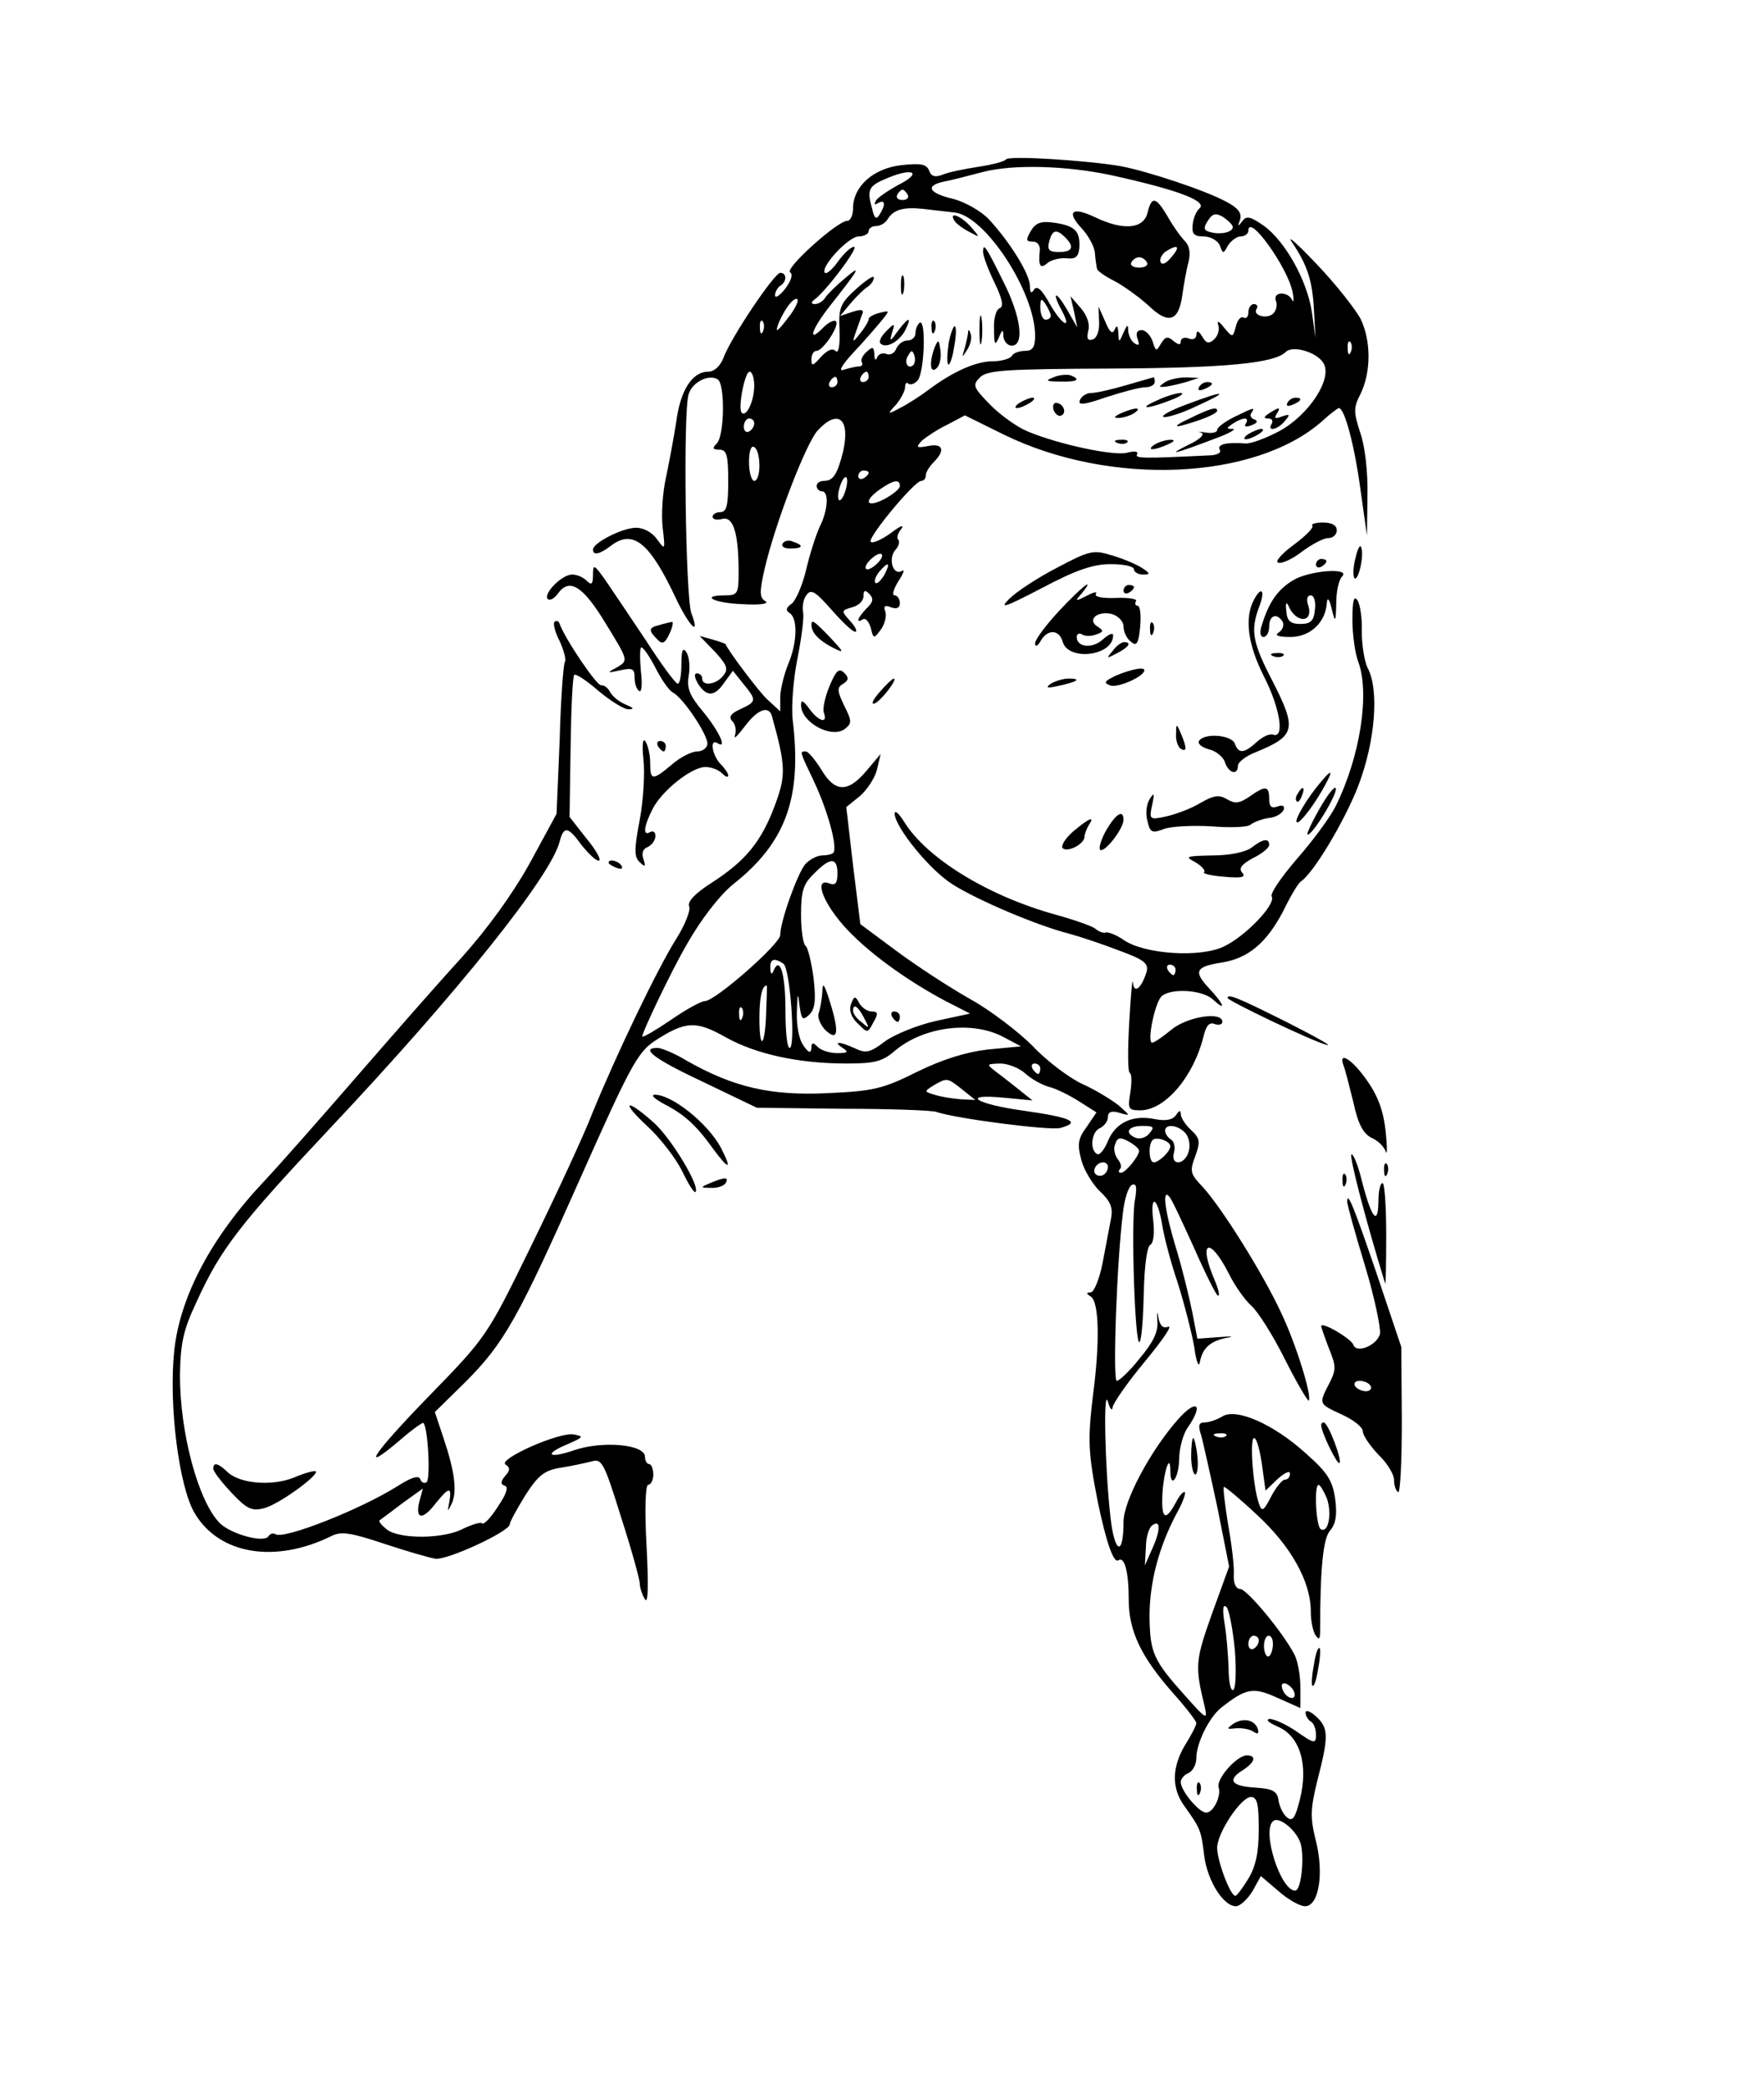 <?xml version="1.0" standalone="no"?>
<!DOCTYPE svg PUBLIC "-//W3C//DTD SVG 20010904//EN"
 "http://www.w3.org/TR/2001/REC-SVG-20010904/DTD/svg10.dtd">
<svg version="1.0" xmlns="http://www.w3.org/2000/svg"
 width="468pt" height="554pt" viewBox="0 0 468 554"
 preserveAspectRatio="xMidYMid meet">
<g transform="translate(0,554) scale(0.138,-0.138)"
fill="#000000" stroke="none">
<path d="M1934 3708 c-3 -4 -26 -10 -52 -14 -26 -4 -57 -10 -69 -15 -15 -6
-23 -4 -27 8 -5 12 -16 14 -53 10 -54 -6 -93 -41 -93 -83 0 -13 -5 -24 -11
-24 -19 0 -121 -92 -110 -99 6 -4 2 -16 -9 -31 -11 -14 -20 -20 -20 -13 0 6 5
15 10 18 13 8 13 25 0 25 -11 0 -94 -123 -109 -163 -6 -16 -18 -27 -29 -27
-31 0 -54 -35 -62 -97 -5 -32 -14 -80 -20 -108 -6 -27 -9 -70 -6 -95 5 -43 5
-44 -11 -22 -9 13 -26 22 -40 22 -26 0 -83 -29 -83 -42 0 -12 13 -9 34 7 43
33 75 7 126 -102 26 -54 47 -74 29 -27 -11 32 -16 389 -5 421 7 23 39 39 56
28 14 -9 13 -108 -2 -123 -9 -9 -8 -12 5 -12 14 0 17 -10 17 -60 0 -47 -3 -60
-15 -60 -8 0 -15 -4 -15 -9 0 -5 8 -7 19 -4 21 5 31 -28 31 -103 0 -40 -2 -44
-25 -44 -51 0 -23 -15 33 -17 35 -2 52 1 43 6 -11 7 -11 18 -1 62 21 90 80
242 102 266 39 42 63 23 49 -40 -11 -44 -19 -57 -37 -57 -8 0 -14 -4 -14 -10
0 -5 5 -10 10 -10 14 0 12 -36 -4 -68 -7 -15 -19 -52 -26 -82 -7 -30 -20 -60
-28 -66 -11 -8 -12 -13 -4 -18 16 -10 15 -57 -3 -99 -8 -20 -15 -49 -15 -63
l0 -27 -25 23 c-18 17 -76 95 -80 106 0 1 -11 5 -25 9 l-25 7 29 -30 c24 -26
27 -34 16 -47 -14 -17 -40 -20 -40 -5 0 6 -5 10 -10 10 -6 0 -5 -8 2 -20 17
-26 32 -25 51 3 l16 22 20 -25 c26 -32 26 -34 -6 -49 -18 -8 -23 -15 -15 -23
6 -6 8 -18 5 -27 -3 -9 5 -1 18 16 25 34 47 42 53 21 27 -97 27 -114 6 -171
-26 -70 -56 -107 -121 -149 -33 -21 -48 -37 -44 -46 3 -8 -8 -35 -24 -61 -36
-56 -118 -228 -162 -336 -17 -44 -70 -158 -117 -254 -85 -174 -86 -176 -195
-288 -110 -113 -138 -155 -58 -87 23 20 44 35 45 33 9 -9 14 -109 6 -114 -5
-3 -10 0 -12 6 -3 8 -18 3 -43 -13 -73 -46 -219 -103 -235 -93 -5 3 -11 1 -14
-4 -9 -13 -71 4 -93 25 -42 42 -77 174 -77 284 1 62 6 87 32 142 46 101 82
148 257 334 244 259 425 485 441 551 8 30 16 29 42 -7 13 -16 27 -30 33 -30 6
0 -4 19 -23 42 l-33 42 2 134 c1 74 4 137 7 139 3 3 24 -11 47 -31 24 -20 50
-36 58 -35 11 0 9 3 -6 9 -12 5 -25 15 -30 24 -4 8 -12 14 -17 13 -8 -2 -69
88 -80 118 -2 6 -6 7 -10 4 -3 -3 1 -20 10 -37 8 -18 13 -36 10 -40 -3 -5 -8
-73 -10 -150 l-6 -142 -51 -94 c-34 -61 -81 -126 -133 -184 -45 -49 -135 -152
-201 -228 -66 -76 -145 -166 -176 -199 -103 -109 -163 -223 -174 -327 -11
-104 9 -261 39 -312 47 -80 155 -98 264 -44 18 9 37 6 100 -15 42 -14 87 -27
99 -29 23 -3 142 52 143 66 0 5 14 30 30 56 25 39 37 48 68 53 20 3 47 9 59
12 20 6 24 -1 57 -107 20 -62 36 -120 36 -128 0 -8 5 -22 10 -30 6 -10 7 26 3
103 -4 70 -2 117 3 117 5 0 10 9 10 20 0 11 -4 20 -8 20 -4 0 -8 6 -8 14 0 24
-81 31 -135 13 -52 -18 -61 -8 -12 12 29 13 30 14 10 18 -28 5 -147 -48 -131
-58 9 -6 9 -11 -1 -22 -9 -11 -9 -16 0 -19 7 -2 2 -17 -14 -40 -13 -21 -27
-35 -30 -32 -3 3 -19 -2 -36 -10 -37 -20 -121 -21 -147 -2 -10 8 -17 16 -14
18 3 2 23 17 44 33 l39 28 -7 -26 c-8 -34 7 -35 32 -2 25 31 31 32 26 3 -4
-21 -4 -21 5 -3 10 24 5 62 -17 127 l-16 48 58 57 c76 76 102 123 225 400 92
207 107 234 139 256 60 39 80 40 138 7 58 -32 139 -50 232 -50 54 0 69 4 93
25 55 46 148 58 208 26 l34 -18 -64 -6 c-42 -5 -87 -19 -136 -43 -66 -33 -84
-37 -173 -41 -108 -5 -179 11 -269 62 -23 14 -49 25 -57 25 -34 0 -7 -21 89
-66 l102 -49 165 -2 c91 0 172 -3 180 -6 38 -13 217 -36 238 -31 41 11 23 20
-68 33 -96 13 -126 34 -37 25 l52 -5 -25 20 c-14 11 -34 27 -45 35 -19 15 -19
15 8 16 15 0 37 -9 48 -19 12 -11 32 -22 46 -26 13 -3 39 -16 58 -28 l33 -21
-19 -28 c-17 -23 -18 -34 -10 -64 5 -19 22 -47 36 -60 20 -19 25 -31 21 -52
-3 -15 -10 -53 -16 -84 -6 -32 -17 -58 -23 -58 -9 0 -9 -2 0 -8 16 -10 18 -87
4 -192 -10 -84 -9 -109 10 -205 16 -76 30 -116 39 -110 12 8 20 -22 20 -76 0
-60 24 -110 85 -179 25 -28 45 -54 45 -58 0 -4 -9 -22 -21 -41 -26 -43 -27
-83 -3 -117 32 -45 33 -47 39 -96 6 -49 37 -98 61 -98 8 0 22 13 32 29 l16 29
34 -29 c18 -16 41 -29 51 -29 27 0 37 65 20 129 -10 41 -10 58 4 114 22 85 21
100 -3 122 -11 10 -20 13 -20 7 0 -6 5 -14 10 -17 6 -3 10 -15 10 -25 0 -18
-3 -18 -36 5 -20 14 -44 25 -53 25 -9 -1 -2 -7 16 -15 42 -18 59 -73 42 -140
-9 -36 -14 -43 -25 -34 -7 6 -14 20 -16 32 -2 18 -11 23 -45 25 -47 3 -54 15
-23 34 23 15 26 28 7 28 -19 0 -60 -46 -54 -62 5 -16 -10 -48 -24 -48 -14 0
-48 41 -49 58 0 7 7 15 15 18 8 4 15 16 15 29 0 28 24 77 47 96 48 38 62 41
108 20 l45 -20 0 40 c0 22 -5 50 -11 62 -22 43 -92 127 -105 127 -8 0 -13 11
-12 28 1 15 -4 58 -11 96 -6 38 -10 70 -8 72 1 2 31 -23 64 -54 65 -60 103
-128 103 -185 0 -18 4 -38 9 -46 7 -10 9 -8 9 10 0 121 6 176 19 191 11 13 14
30 10 60 -5 36 -14 51 -57 89 -62 56 -134 88 -161 70 -10 -6 -25 -11 -33 -11
-12 0 -13 -6 -6 -27 4 -16 18 -78 31 -139 l22 -111 -33 -91 c-32 -90 -33 -100
-14 -178 6 -27 3 -25 -37 20 -62 69 -68 83 -69 153 0 66 18 133 51 196 12 21
19 40 17 43 -3 2 -11 -7 -18 -21 -20 -37 -28 -30 -25 21 3 43 15 76 15 41 0
-36 16 -15 17 22 0 22 8 50 17 62 31 45 16 55 -20 14 -52 -59 -104 -156 -104
-196 0 -67 -17 -62 -25 8 -11 97 -14 253 -5 223 4 -14 8 -19 9 -11 1 8 28 47
62 88 33 40 54 70 45 67 -10 -4 -16 2 -19 18 -2 14 -3 11 -2 -7 2 -21 -8 -41
-34 -72 -19 -24 -39 -43 -44 -43 -8 0 0 230 12 324 3 27 11 51 18 53 8 3 9 -6
5 -29 -8 -40 0 -287 9 -273 4 6 7 48 8 94 1 50 6 88 12 92 7 4 9 23 6 48 -6
51 8 45 17 -7 3 -21 16 -72 30 -113 13 -41 27 -96 32 -124 4 -30 9 -41 11 -28
5 26 20 40 53 46 14 2 6 3 -17 1 l-41 -3 -10 52 c-6 29 -19 83 -31 122 -22 72
-27 116 -13 99 5 -5 25 -49 47 -97 21 -48 42 -90 46 -93 5 -2 2 11 -6 30 -32
75 -10 85 27 13 11 -23 31 -51 43 -62 13 -11 42 -57 65 -103 23 -46 44 -81 46
-80 7 8 -25 111 -54 171 -35 75 -114 201 -150 240 -24 25 -25 30 -14 59 10 28
9 34 -8 50 -11 10 -20 24 -20 31 0 8 -3 7 -9 -2 -6 -9 -19 -12 -40 -8 -43 9
-76 -6 -91 -42 -7 -17 -16 -28 -21 -25 -15 9 -10 44 6 50 8 4 15 13 15 21 0
10 7 13 23 8 21 -6 21 -6 -3 15 -14 11 -45 30 -70 41 -25 12 -68 44 -95 73
-28 28 -82 69 -120 90 -39 22 -102 63 -141 92 l-70 52 -14 113 -13 112 26 21
c14 12 29 35 33 51 l7 30 -27 -32 c-36 -43 -61 -42 -87 2 -12 19 -25 35 -30
35 -12 0 -12 1 16 -58 26 -55 46 -127 37 -137 -3 -3 -13 -5 -22 -5 -9 0 -24
-8 -32 -17 -15 -18 -48 -110 -48 -136 0 -17 -125 -127 -145 -127 -7 0 -36 -16
-65 -36 -28 -19 -53 -34 -55 -32 -3 3 57 129 86 178 27 48 64 95 89 115 101
80 132 166 114 315 -3 25 1 78 9 118 8 40 13 80 11 89 -2 10 0 25 6 33 9 13
17 8 48 -27 21 -24 41 -43 46 -43 5 0 1 9 -9 20 -18 20 -18 21 3 27 12 3 22
12 22 21 0 12 3 13 11 5 9 -9 8 -16 -5 -28 -17 -18 -22 -30 -7 -21 5 3 11 -4
15 -16 5 -22 6 -22 20 -3 7 10 11 26 8 34 -4 10 -1 13 11 8 11 -4 17 -1 17 8
0 8 -5 15 -10 15 -6 0 -2 12 7 27 10 15 13 24 7 20 -17 -10 -27 23 -13 40 7 7
9 16 6 20 -4 3 -1 13 6 21 6 9 -3 5 -20 -8 -18 -13 -36 -21 -39 -17 -7 7 84
117 97 117 5 0 9 5 9 11 0 6 7 17 15 25 23 23 18 37 -11 31 -22 -4 -24 -3 -12
10 8 7 30 22 49 31 l34 18 75 -37 c204 -100 483 -88 612 26 15 14 30 25 32 25
11 0 30 -72 41 -153 l13 -92 1 77 c1 45 -5 96 -14 121 -13 40 -13 48 1 75 20
42 20 101 0 143 -10 19 -47 66 -83 104 -37 39 -59 59 -50 45 30 -44 40 -74 43
-130 l3 -55 -7 50 c-9 60 -51 136 -93 166 -26 18 -33 19 -41 8 -8 -11 -9 -10
-4 3 4 13 -4 23 -27 35 -41 22 -150 58 -202 68 -64 11 -216 21 -221 13z m201
-30 c132 -29 189 -51 170 -65 -5 -5 -11 -18 -12 -30 -2 -18 2 -23 21 -23 13 0
27 -8 31 -17 6 -17 7 -17 16 0 6 9 17 17 24 17 8 0 15 5 15 11 0 35 76 -71 85
-118 3 -15 2 -22 -1 -15 -8 17 -38 16 -31 -2 3 -7 1 -18 -5 -24 -12 -12 -41
-4 -32 9 3 5 0 9 -5 9 -6 0 -11 -7 -11 -16 0 -8 -4 -13 -9 -10 -5 3 -12 -4
-15 -17 -6 -22 -6 -22 -23 -2 -9 12 -14 14 -11 5 3 -8 0 -21 -8 -28 -10 -9
-15 -8 -23 6 -7 11 -10 12 -11 3 0 -7 -6 -11 -15 -7 -8 3 -15 0 -15 -6 0 -7
-4 -7 -14 1 -11 10 -16 8 -24 -5 -9 -16 -10 -15 -16 4 -4 12 -14 22 -21 22 -9
0 -12 -6 -8 -17 4 -11 3 -14 -5 -9 -7 4 -12 15 -13 24 0 14 -2 13 -9 -3 -9
-20 -9 -20 -10 0 -1 14 -3 15 -7 6 -4 -10 -10 -5 -18 15 l-13 29 1 -29 c1 -17
-4 -31 -12 -34 -10 -3 -12 1 -9 16 4 13 -2 30 -14 44 l-20 23 7 -30 6 -30 -20
35 c-21 36 -30 35 -10 -2 21 -39 1 -29 -22 11 -16 29 -25 37 -31 29 -5 -9 -8
-7 -8 7 0 22 -38 84 -79 128 -14 15 -45 33 -68 39 -47 11 -55 25 -20 33 12 2
47 11 77 19 59 15 159 12 245 -6z m-408 -19 c-20 -11 -39 -24 -43 -30 -4 -8
-3 -9 4 -5 14 8 15 -3 3 -22 -6 -10 -10 -8 -14 10 -11 39 -8 45 31 61 49 20
65 9 19 -14z m18 -19 c3 -5 -1 -10 -10 -10 -9 0 -13 5 -10 10 3 6 8 10 10 10
2 0 7 -4 10 -10z m90 -34 c59 -6 155 -153 155 -237 0 -22 -5 -29 -19 -29 -11
0 -23 -4 -26 -10 -3 -5 -20 -10 -36 -10 -32 0 -76 -19 -124 -55 -16 -12 -41
-28 -55 -35 -24 -13 -25 -12 -7 7 9 11 17 26 17 33 0 7 3 11 6 7 4 -3 12 -1
18 6 13 13 17 119 4 111 -4 -3 -8 -12 -8 -20 0 -8 -7 -14 -15 -14 -9 0 -18 -7
-22 -16 -3 -8 -11 -13 -19 -10 -7 3 -15 0 -18 -7 -2 -7 -5 -4 -5 6 -1 15 -3
16 -15 5 -8 -7 -12 -16 -9 -20 2 -5 0 -8 -6 -8 -5 0 -18 -3 -28 -6 -12 -5 -6
7 17 32 20 21 44 49 54 61 17 21 17 21 -3 16 -12 -3 -21 -8 -21 -12 0 -4 -7
-16 -16 -27 -15 -19 -16 -19 -9 1 4 11 9 26 12 34 5 10 0 12 -18 6 l-24 -8 20
24 c11 13 26 28 33 32 6 4 12 12 12 18 0 5 -15 -5 -34 -22 -31 -28 -34 -36
-32 -80 1 -30 -2 -45 -8 -39 -6 6 -16 1 -28 -12 -15 -17 -18 -18 -18 -5 0 10
4 17 10 17 12 0 45 49 37 57 -3 3 -14 -2 -23 -11 -33 -34 -25 -6 12 41 56 71
62 81 29 53 -17 -14 -34 -31 -38 -37 -4 -7 -13 -13 -20 -13 -8 0 -8 3 -2 8 22
15 87 102 77 102 -6 0 -19 -12 -30 -27 -11 -16 -23 -26 -26 -23 -10 10 45 70
65 70 10 0 19 5 19 10 0 6 7 10 15 10 7 0 18 6 22 14 11 17 29 23 67 19 17 -2
44 -5 61 -7z m535 -28 c0 -10 -23 -15 -42 -10 -14 3 -15 8 -6 22 9 14 15 16
30 7 10 -7 18 -15 18 -19z m-850 -168 c-12 -16 -23 -30 -26 -30 -2 0 2 14 11
30 9 17 20 30 26 30 6 0 1 -13 -11 -30z m500 -2 c0 -5 -4 -8 -10 -8 -5 0 -10
10 -10 23 0 18 2 19 10 7 5 -8 10 -18 10 -22z m-553 -30 c-3 -8 -6 -5 -6 6 -1
11 2 17 5 13 3 -3 4 -12 1 -19z m1130 -40 c-3 -8 -6 -5 -6 6 -1 11 2 17 5 13
3 -3 4 -12 1 -19z m-53 -21 c19 -29 -27 -100 -84 -131 -26 -14 -56 -25 -66
-24 -36 3 -55 -2 -49 -12 4 -6 -6 -11 -22 -11 -123 -6 -142 -6 -137 2 3 6 -5
7 -20 3 -26 -6 -130 16 -190 41 -20 8 -52 31 -72 51 -33 34 -35 38 -20 53 14
14 49 16 249 17 222 1 317 10 339 32 13 13 59 0 72 -21z m-788 -4 c-10 -10
-19 5 -10 18 6 11 8 11 12 0 2 -7 1 -15 -2 -18z m-306 -40 c0 -29 -15 -61 -24
-52 -8 8 6 79 15 79 5 0 9 -12 9 -27z m220 17 c0 -5 -5 -10 -11 -10 -5 0 -7 5
-4 10 3 6 8 10 11 10 2 0 4 -4 4 -10z m-60 -10 c0 -5 -5 -10 -11 -10 -5 0 -7
5 -4 10 3 6 8 10 11 10 2 0 4 -4 4 -10z m-160 -79 c0 -6 -4 -13 -10 -16 -5 -3
-10 1 -10 9 0 9 5 16 10 16 6 0 10 -4 10 -9z m10 -82 c0 -16 -4 -29 -10 -29
-5 0 -10 16 -10 36 0 21 4 33 10 29 6 -3 10 -19 10 -36z m210 -13 c0 -3 -4 -8
-10 -11 -5 -3 -10 -1 -10 4 0 6 5 11 10 11 6 0 10 -2 10 -4z m-45 -36 c-4 -12
-9 -19 -12 -17 -3 3 -2 15 2 27 4 12 9 19 12 17 3 -3 2 -15 -2 -27z m105 10
c0 -5 -13 -16 -30 -25 -35 -18 -41 -4 -8 19 26 18 38 20 38 6z m-40 -145 c-7
-8 -17 -15 -22 -15 -6 0 -5 7 2 15 7 8 17 15 22 15 6 0 5 -7 -2 -15z m10 -26
c-7 -11 -14 -18 -17 -15 -3 3 0 12 7 21 18 21 23 19 10 -6z m-90 -574 c0 -18
-4 -23 -15 -19 -30 12 -15 -33 26 -80 43 -49 121 -106 199 -147 l45 -23 -65
-14 c-36 -8 -80 -26 -98 -39 -29 -22 -37 -24 -58 -14 -30 14 -44 14 -24 1 12
-8 10 -10 -10 -10 -15 0 -31 5 -38 12 -9 9 -12 9 -12 -2 -1 -11 -5 -10 -15 4
-9 12 -14 39 -13 65 1 37 2 40 5 13 4 -28 6 -30 19 -18 11 11 13 28 8 71 -4
30 -11 58 -15 61 -5 3 -9 30 -9 60 0 45 4 59 25 79 31 32 45 32 45 0z m-104
-173 c13 -8 24 -162 12 -162 -5 0 -8 33 -8 74 0 69 -11 104 -23 74 -3 -8 -6
-6 -6 5 -1 18 7 21 25 9z m-33 -93 c-2 -67 -13 -77 -13 -12 0 40 5 63 14 63 1
0 0 -23 -1 -51z m-46 -11 c-3 -8 -6 -5 -6 6 -1 11 2 17 5 13 3 -3 4 -12 1 -19z
m573 -98 c0 -5 -2 -10 -4 -10 -3 0 -8 5 -11 10 -3 6 -1 10 4 10 6 0 11 -4 11
-10z m-150 -40 l25 -20 -25 1 c-14 1 -36 4 -50 8 -24 7 -24 7 -5 19 26 15 26
15 55 -8z m360 -84 c-6 -8 -18 -12 -26 -9 -23 9 -16 23 12 23 22 0 24 -2 14
-14z m70 -1 c6 -8 9 -23 5 -35 -8 -26 -35 -27 -28 -1 3 10 0 22 -6 25 -6 4
-11 11 -11 17 0 14 26 11 40 -6z m-90 -33 c-1 -11 -26 -42 -35 -42 -5 0 -5 3
-2 7 4 3 2 12 -4 19 -6 8 -9 21 -5 29 4 13 10 14 26 5 11 -6 20 -14 20 -18z
m60 9 c0 -10 -22 -31 -32 -31 -9 0 -11 34 -2 43 7 7 34 -2 34 -12z m-120 -39
c0 -13 -12 -22 -22 -16 -10 6 -1 24 13 24 5 0 9 -4 9 -8z m227 -518 c-3 -3
-12 -4 -19 -1 -8 3 -5 6 6 6 11 1 17 -2 13 -5z m69 -54 l7 -51 23 22 c13 12
24 17 24 11 0 -7 -4 -12 -10 -12 -5 0 -17 -15 -26 -32 -15 -29 -18 -31 -24
-13 -11 31 -18 125 -9 125 5 0 11 -23 15 -50z m125 -66 c10 -29 3 -68 -12 -59
-9 6 -13 85 -4 85 3 0 10 -12 16 -26z m-335 -95 l-15 -34 2 35 c0 19 6 38 12
42 16 12 17 -7 1 -43z m158 -196 c3 -39 2 -74 -3 -77 -5 -3 -9 16 -9 42 -1 26
-4 65 -8 87 -4 26 -3 37 4 30 5 -5 12 -42 16 -82z m46 18 c0 -6 -4 -13 -10
-16 -5 -3 -10 1 -10 9 0 9 5 16 10 16 6 0 10 -4 10 -9z m27 -11 c-1 -11 -5
-20 -9 -20 -4 0 -8 9 -8 20 0 11 4 20 9 20 6 0 9 -9 8 -20z m41 -88 c6 -18
-15 -14 -22 4 -4 10 -1 14 6 12 6 -2 14 -10 16 -16z m-68 -264 c0 -45 -6 -72
-20 -95 -11 -18 -22 -33 -25 -33 -10 0 -35 68 -35 92 0 29 46 98 65 98 12 0
15 -14 15 -62z m81 -29 c7 -30 0 -89 -11 -89 -28 0 -64 113 -43 133 11 12 47
-18 54 -44z"/>
<path d="M2206 3605 c-8 -31 -47 -34 -101 -8 -44 21 -56 11 -25 -22 12 -13 24
-34 25 -47 1 -13 3 -26 4 -30 0 -4 16 -15 34 -24 17 -9 46 -30 64 -46 39 -38
59 -32 66 19 3 21 8 50 12 64 4 17 2 31 -7 40 -8 8 -23 29 -33 47 -23 39 -31
40 -39 7z m46 -85 c-10 -12 -18 -16 -21 -9 -2 6 3 15 10 20 24 15 29 10 11
-11z m-47 -10 c3 -5 -3 -10 -15 -10 -12 0 -18 5 -15 10 3 6 10 10 15 10 5 0
12 -4 15 -10z"/>
<path d="M1982 3571 c-10 -18 -10 -21 4 -21 9 0 14 -8 13 -17 -3 -31 1 -36 15
-24 7 6 24 10 36 9 17 -2 23 2 25 19 2 32 -7 43 -46 49 -27 4 -37 1 -47 -15z
m66 -13 c18 -18 14 -28 -12 -28 -19 0 -23 4 -19 20 6 23 14 25 31 8z"/>
<path d="M1835 3590 c3 -5 16 -15 28 -21 22 -12 22 -12 3 10 -19 21 -43 30
-31 11z"/>
<path d="M1890 3530 c0 -8 10 -34 22 -59 15 -31 18 -46 10 -49 -7 -2 -12 -20
-11 -40 0 -30 2 -33 9 -17 7 17 9 17 9 3 1 -10 8 -18 16 -18 25 0 18 56 -16
123 -34 69 -39 76 -39 57z"/>
<path d="M1732 3465 c0 -16 2 -22 5 -12 2 9 2 23 0 30 -3 6 -5 -1 -5 -18z"/>
<path d="M1883 3380 c0 -25 2 -35 4 -22 2 12 2 32 0 45 -2 12 -4 2 -4 -23z"/>
<path d="M1726 3378 c-15 -21 -16 -21 -11 -3 6 19 5 19 -11 3 -10 -10 -15 -20
-11 -24 10 -10 35 3 47 25 14 28 7 27 -14 -1z"/>
<path d="M1791 3384 c0 -11 3 -14 6 -6 3 7 2 16 -1 19 -3 4 -6 -2 -5 -13z"/>
<path d="M1824 3356 c-3 -21 -4 -39 -1 -42 2 -3 8 11 11 32 4 20 5 38 2 41 -2
3 -8 -11 -12 -31z"/>
<path d="M1861 3373 c-1 -6 -4 -20 -7 -30 -5 -17 -5 -17 6 0 6 10 9 23 6 30
-3 9 -5 9 -5 0z"/>
<path d="M1797 3347 c-11 -29 -9 -53 4 -40 6 6 9 21 7 34 -3 21 -4 22 -11 6z"/>
<path d="M2025 3289 c-16 -6 -14 -8 13 -8 33 -1 41 4 20 12 -7 2 -22 1 -33 -4z"/>
<path d="M2165 3274 c-27 -8 -58 -15 -67 -15 -9 0 -19 -6 -22 -14 -4 -10 8 -9
51 6 31 10 64 19 75 19 10 0 18 5 18 10 0 6 -1 10 -2 9 -2 0 -25 -7 -53 -15z"/>
<path d="M2240 3280 c-13 -9 -13 -10 0 -9 8 1 26 5 40 9 l25 8 -25 1 c-14 0
-32 -4 -40 -9z"/>
<path d="M2305 3270 c-3 -6 1 -7 9 -4 18 7 21 14 7 14 -6 0 -13 -4 -16 -10z"/>
<path d="M2225 3245 c-39 -17 -21 -18 25 0 19 7 28 14 20 14 -8 0 -28 -6 -45
-14z"/>
<path d="M2281 3237 c-30 -11 -50 -22 -44 -24 6 -2 35 7 64 21 66 30 54 31
-20 3z"/>
<path d="M1960 3240 c-8 -5 -10 -10 -5 -10 6 0 17 5 25 10 8 5 11 10 5 10 -5
0 -17 -5 -25 -10z"/>
<path d="M2475 3240 c-3 -6 1 -7 9 -4 18 7 21 14 7 14 -6 0 -13 -4 -16 -10z"/>
<path d="M2026 3225 c4 -8 10 -12 15 -9 11 6 2 24 -11 24 -5 0 -7 -7 -4 -15z"/>
<path d="M2155 3220 c-13 -6 -15 -9 -5 -9 8 0 22 4 30 9 18 12 2 12 -25 0z"/>
<path d="M2285 3209 c-22 -10 -29 -16 -15 -13 38 10 70 23 70 29 0 8 -13 5
-55 -16z"/>
<path d="M2373 3213 c-18 -9 -33 -20 -33 -25 0 -5 -10 -7 -22 -5 -13 2 -17 2
-9 0 8 -3 -1 -13 -25 -24 -42 -21 -28 -18 51 12 28 10 43 19 35 19 -13 0 -13
1 0 10 20 13 33 13 25 0 -4 -6 1 -7 11 -3 11 4 13 8 6 11 -7 2 -10 8 -6 13 7
11 6 11 -33 -8z"/>
<path d="M2440 3220 c-11 -7 -11 -10 -2 -10 7 0 10 -4 7 -10 -10 -16 11 -12
25 5 11 13 10 14 -5 9 -13 -5 -16 -4 -11 4 9 14 6 15 -14 2z"/>
<path d="M2400 3180 c-8 -5 -10 -10 -5 -10 6 0 17 5 25 10 8 5 11 10 5 10 -5
0 -17 -5 -25 -10z"/>
<path d="M2148 3163 c7 -3 16 -2 19 1 4 3 -2 6 -13 5 -11 0 -14 -3 -6 -6z"/>
<path d="M2220 3160 c-18 -12 -2 -12 25 0 13 6 15 9 5 9 -8 0 -22 -4 -30 -9z"/>
<path d="M1581 2108 c-1 -14 -4 -33 -7 -41 -3 -8 3 -22 12 -32 25 -24 28 -6
10 52 -11 36 -15 41 -15 21z"/>
<path d="M1636 2084 c-4 -11 0 -25 13 -37 19 -19 19 -19 30 2 10 17 9 21 -3
21 -8 0 -19 7 -24 16 -8 15 -10 14 -16 -2z m25 -26 c11 -21 11 -22 -4 -9 -10
7 -17 17 -17 22 0 15 9 10 21 -13z"/>
<path d="M1715 2060 c3 -5 8 -10 11 -10 2 0 4 5 4 10 0 6 -5 10 -11 10 -5 0
-7 -4 -4 -10z"/>
<path d="M2523 3004 c3 -4 -13 -20 -36 -37 -23 -17 -36 -32 -30 -34 7 -3 28 7
46 21 19 14 41 26 50 26 10 0 17 7 17 15 0 10 -10 15 -27 15 -14 0 -23 -3 -20
-6z"/>
<path d="M1505 2970 c-4 -6 3 -10 14 -10 25 0 27 6 6 13 -8 4 -17 2 -20 -3z"/>
<path d="M2606 2942 c-5 -18 -5 -36 -2 -39 7 -7 19 43 13 59 -2 7 -7 -2 -11
-20z"/>
<path d="M2032 2923 c-37 -19 -78 -46 -92 -60 -20 -20 -8 -16 63 21 66 35 99
46 132 46 25 0 45 -4 45 -10 0 -5 8 -10 17 -10 15 0 15 2 -2 13 -11 7 -37 18
-58 24 -35 11 -43 9 -105 -24z"/>
<path d="M2530 2929 c0 -5 5 -7 10 -4 6 3 10 8 10 11 0 2 -4 4 -10 4 -5 0 -10
-5 -10 -11z"/>
<path d="M1140 2909 c0 -18 -3 -20 -12 -11 -7 7 -19 12 -28 12 -20 0 -56 -37
-47 -47 4 -4 13 1 20 11 22 30 48 14 92 -59 43 -70 43 -70 22 -83 -21 -11 -21
-12 6 -6 23 5 27 3 27 -14 0 -12 4 -23 9 -26 5 -3 6 15 3 39 -2 25 -2 45 1 45
4 0 16 -18 27 -39 11 -22 26 -44 34 -48 20 -11 66 -80 66 -98 0 -8 -9 -15 -19
-15 -11 0 -33 -11 -49 -25 -38 -32 -42 -31 -42 3 0 15 -4 33 -9 41 -5 8 -7 -5
-4 -34 3 -26 0 -78 -7 -116 -11 -58 -11 -72 0 -82 10 -10 12 -9 7 6 -4 11 -1
20 8 23 8 4 15 13 15 21 0 8 -4 11 -10 8 -15 -9 -12 12 5 45 18 35 75 80 101
80 11 0 25 -5 32 -12 7 -7 12 -9 12 -4 0 4 -7 14 -15 22 -16 17 -21 49 -6 40
20 -13 4 22 -27 60 -26 31 -32 45 -28 69 3 17 1 37 -4 45 -7 11 -10 5 -10 -22
0 -21 -3 -38 -7 -38 -5 1 -32 38 -61 83 -30 45 -65 97 -78 116 -22 31 -24 32
-24 10z"/>
<path d="M2486 2899 c-30 -18 -47 -43 -60 -86 -5 -14 -3 -23 3 -23 6 0 11 9
11 20 0 22 15 27 26 9 3 -6 0 -15 -7 -20 -10 -6 -2 -9 22 -9 38 0 68 28 70 67
1 10 5 5 9 -12 7 -29 8 -28 9 11 0 22 5 44 11 50 18 18 -63 12 -94 -7z m42
-56 c-2 -22 -8 -28 -28 -28 -19 0 -26 6 -27 25 -2 14 0 19 4 10 14 -34 49 -34
38 1 -4 11 -2 19 5 19 6 0 10 -12 8 -27z"/>
<path d="M2036 2840 c-25 -27 -46 -55 -46 -62 0 -8 5 -6 11 5 13 22 35 22 42
-2 10 -38 97 -28 97 12 0 6 -9 2 -20 -8 -20 -18 -50 -15 -50 5 0 6 5 8 10 5 6
-4 18 -4 28 0 14 5 14 7 2 15 -21 13 0 31 28 24 12 -4 22 -14 22 -24 0 -10 6
-23 14 -29 11 -10 15 -4 18 29 2 22 0 40 -5 40 -4 0 -6 4 -3 9 3 4 -14 7 -39
6 -25 -1 -42 2 -38 8 3 5 -5 3 -18 -4 -22 -11 -23 -11 -10 4 29 36 1 14 -43
-33z"/>
<path d="M2160 2879 c0 -5 5 -7 10 -4 6 3 10 8 10 11 0 2 -4 4 -10 4 -5 0 -10
-5 -10 -11z"/>
<path d="M2411 2862 c-19 -35 -12 -87 19 -148 31 -61 40 -119 18 -112 -7 3
-21 -4 -32 -14 -24 -22 -35 -23 -42 -3 -7 17 -59 21 -69 5 -3 -5 5 -12 19 -16
14 -3 28 -15 31 -25 7 -21 25 -26 25 -6 0 6 15 18 33 25 78 32 81 44 33 138
-38 73 -42 96 -26 140 13 32 6 44 -9 16z"/>
<path d="M2600 2823 c0 -28 5 -64 11 -80 23 -61 4 -183 -43 -278 -11 -22 -45
-68 -75 -102 -30 -35 -52 -67 -48 -72 8 -15 -50 -76 -92 -96 -45 -22 -152 -15
-192 12 -14 10 -30 16 -35 15 -4 -2 -13 1 -20 7 -6 5 -40 17 -76 27 -131 36
-249 109 -292 179 -10 16 -18 23 -18 15 1 -26 68 -109 112 -136 49 -31 163
-79 222 -94 22 -6 67 -21 98 -33 49 -18 57 -25 52 -42 -10 -31 -24 -42 -26
-19 -1 10 -4 -24 -7 -76 -3 -52 -3 -96 1 -98 4 -2 4 -19 1 -38 -5 -31 -4 -34
19 -34 48 0 103 65 122 143 5 20 11 27 21 23 8 -3 15 -1 15 4 0 21 -68 10 -98
-15 -17 -14 -33 -25 -37 -25 -10 0 4 72 17 88 15 17 78 15 100 -5 26 -24 22
-10 -7 21 -31 33 -27 42 23 50 52 8 87 38 119 99 14 29 29 54 34 57 24 16 83
114 110 183 33 86 41 186 18 228 -6 13 -11 44 -11 69 1 25 -3 52 -8 60 -7 11
-10 0 -10 -37z m-340 -673 c0 -5 -2 -10 -4 -10 -3 0 -8 5 -11 10 -3 6 -1 10 4
10 6 0 11 -4 11 -10z"/>
<path d="M1268 2813 c-21 -5 -22 -10 -5 -27 10 -11 15 -9 24 10 6 13 8 23 5
23 -4 -1 -15 -3 -24 -6z"/>
<path d="M1560 2813 c0 -15 15 -30 40 -43 24 -12 24 -11 -4 19 -31 32 -36 36
-36 24z"/>
<path d="M2211 2804 c0 -11 3 -14 6 -6 3 7 2 16 -1 19 -3 4 -6 -2 -5 -13z"/>
<path d="M2139 2763 c-13 -15 -12 -15 9 -4 23 12 28 21 13 21 -5 0 -15 -7 -22
-17z"/>
<path d="M2448 2753 c7 -3 16 -2 19 1 4 3 -2 6 -13 5 -11 0 -14 -3 -6 -6z"/>
<path d="M1595 2696 c-9 -21 -14 -45 -11 -52 8 -22 -11 -16 -28 8 -12 16 -16
18 -16 7 0 -33 58 -65 84 -46 14 11 14 15 -1 45 -14 29 -14 35 -2 42 11 7 11
12 2 21 -10 10 -16 4 -28 -25z"/>
<path d="M2146 2716 c-23 -11 -25 -14 -12 -19 14 -6 66 17 66 29 0 7 -25 2
-54 -10z"/>
<path d="M1691 2684 c-13 -15 -17 -24 -10 -22 12 4 46 48 37 48 -2 0 -15 -12
-27 -26z"/>
<path d="M2020 2700 c-11 -8 -7 -9 15 -4 37 8 45 14 19 14 -10 0 -26 -5 -34
-10z"/>
<path d="M2261 2603 c-1 -12 4 -25 9 -28 12 -7 12 2 0 30 -8 19 -9 19 -9 -2z"/>
<path d="M1265 2580 c3 -5 8 -10 11 -10 2 0 4 5 4 10 0 6 -5 10 -11 10 -5 0
-7 -4 -4 -10z"/>
<path d="M2540 2512 c-26 -30 -52 -74 -47 -78 5 -5 36 36 56 74 14 26 11 28
-9 4z"/>
<path d="M2537 2460 c-16 -28 -26 -50 -23 -50 10 0 58 79 54 89 -1 6 -16 -12
-31 -39z"/>
<path d="M2402 2483 c-19 -13 -28 -14 -43 -5 -15 9 -25 8 -51 -7 -18 -11 -48
-22 -66 -26 -32 -7 -33 -6 -27 22 5 23 4 25 -5 11 -6 -10 -8 -28 -4 -42 5 -22
9 -24 32 -15 14 5 55 7 90 5 36 -3 70 -2 76 3 6 5 22 11 35 13 14 1 26 9 29
16 2 7 -2 10 -12 6 -12 -4 -16 0 -16 15 0 25 -7 26 -38 4z"/>
<path d="M2495 2489 c-4 -6 -5 -12 -2 -15 2 -3 7 2 10 11 7 17 1 20 -8 4z"/>
<path d="M2127 2419 c-10 -18 -15 -34 -12 -38 8 -7 44 39 45 57 0 21 -14 13
-33 -19z"/>
<path d="M2063 2416 c-15 -13 -24 -28 -20 -32 9 -9 42 8 42 22 0 5 4 15 8 22
13 19 1 14 -30 -12z"/>
<path d="M2406 2385 c-12 -9 -43 -15 -75 -15 -51 -1 -54 -2 -33 -13 12 -7 20
-16 17 -19 -4 -3 14 -7 39 -9 33 -3 42 -1 34 8 -7 8 -1 16 21 28 17 8 31 20
31 25 0 14 -12 12 -34 -5z"/>
<path d="M1170 2356 c0 -2 7 -7 16 -10 8 -3 12 -2 9 4 -6 10 -25 14 -25 6z"/>
<path d="M2360 2096 c0 -5 162 -83 190 -90 14 -4 -20 15 -75 43 -94 47 -115
56 -115 47z"/>
<path d="M2583 1966 c3 -7 11 -39 19 -71 9 -42 19 -60 35 -68 12 -5 24 -17 27
-26 3 -9 3 8 0 38 -4 38 -14 67 -35 97 -28 41 -57 60 -46 30z"/>
<path d="M1275 1893 c41 -21 63 -41 96 -87 31 -42 37 -41 15 2 -25 47 -95 103
-128 102 -7 -1 1 -8 17 -17z"/>
<path d="M1245 1849 c24 -22 54 -61 66 -85 12 -25 23 -43 26 -41 10 10 -48
106 -82 135 -53 47 -62 39 -10 -9z"/>
<path d="M2598 1795 c-4 -4 27 -125 65 -248 1 -5 2 37 2 92 0 56 -3 101 -7
101 -5 0 -8 -17 -8 -37 -1 -47 -14 -29 -33 46 -7 28 -16 49 -19 46z"/>
<path d="M2661 1764 c0 -11 3 -14 6 -6 3 7 2 16 -1 19 -3 4 -6 -2 -5 -13z"/>
<path d="M2581 1744 c0 -11 3 -14 6 -6 3 7 2 16 -1 19 -3 4 -6 -2 -5 -13z"/>
<path d="M1365 1740 c-19 -8 -19 -9 2 -9 12 -1 25 4 28 9 7 12 -2 12 -30 0z"/>
<path d="M2590 1704 c0 -5 15 -60 34 -122 19 -63 31 -122 29 -132 -6 -22 -45
-38 -51 -21 -4 12 -62 46 -62 36 0 -2 7 -22 15 -43 14 -34 14 -41 0 -68 -20
-39 -20 -38 25 -59 22 -10 40 -24 40 -32 0 -8 14 -28 30 -45 17 -16 30 -38 30
-48 0 -10 3 -21 8 -24 4 -2 7 59 7 137 l-1 142 -47 140 c-45 132 -57 161 -57
139z m45 -354 c3 -5 -1 -10 -9 -10 -8 0 -18 5 -21 10 -3 6 1 10 9 10 8 0 18
-4 21 -10z"/>
<path d="M2540 1275 c0 -14 31 -77 35 -73 6 5 -22 78 -30 78 -3 0 -5 -2 -5 -5z"/>
<path d="M2290 1215 c0 -19 4 -35 8 -35 4 0 6 16 4 35 -2 19 -6 35 -8 35 -2 0
-4 -16 -4 -35z"/>
<path d="M410 1191 c0 -5 16 -26 35 -46 29 -31 39 -36 62 -30 27 6 107 64 100
71 -2 2 -21 -3 -42 -12 -42 -17 -106 -12 -129 12 -17 16 -26 18 -26 5z"/>
<path d="M2526 814 c-4 -20 -5 -38 -3 -40 3 -3 8 11 11 32 4 20 5 38 3 40 -3
3 -8 -11 -11 -32z"/>
<path d="M2370 700 c-12 -9 -12 -10 5 -8 11 1 26 -1 34 -6 9 -6 12 -5 9 5 -6
18 -29 22 -48 9z"/>
<path d="M2301 574 c0 -11 3 -14 6 -6 3 7 2 16 -1 19 -3 4 -6 -2 -5 -13z"/>
</g>
</svg>
